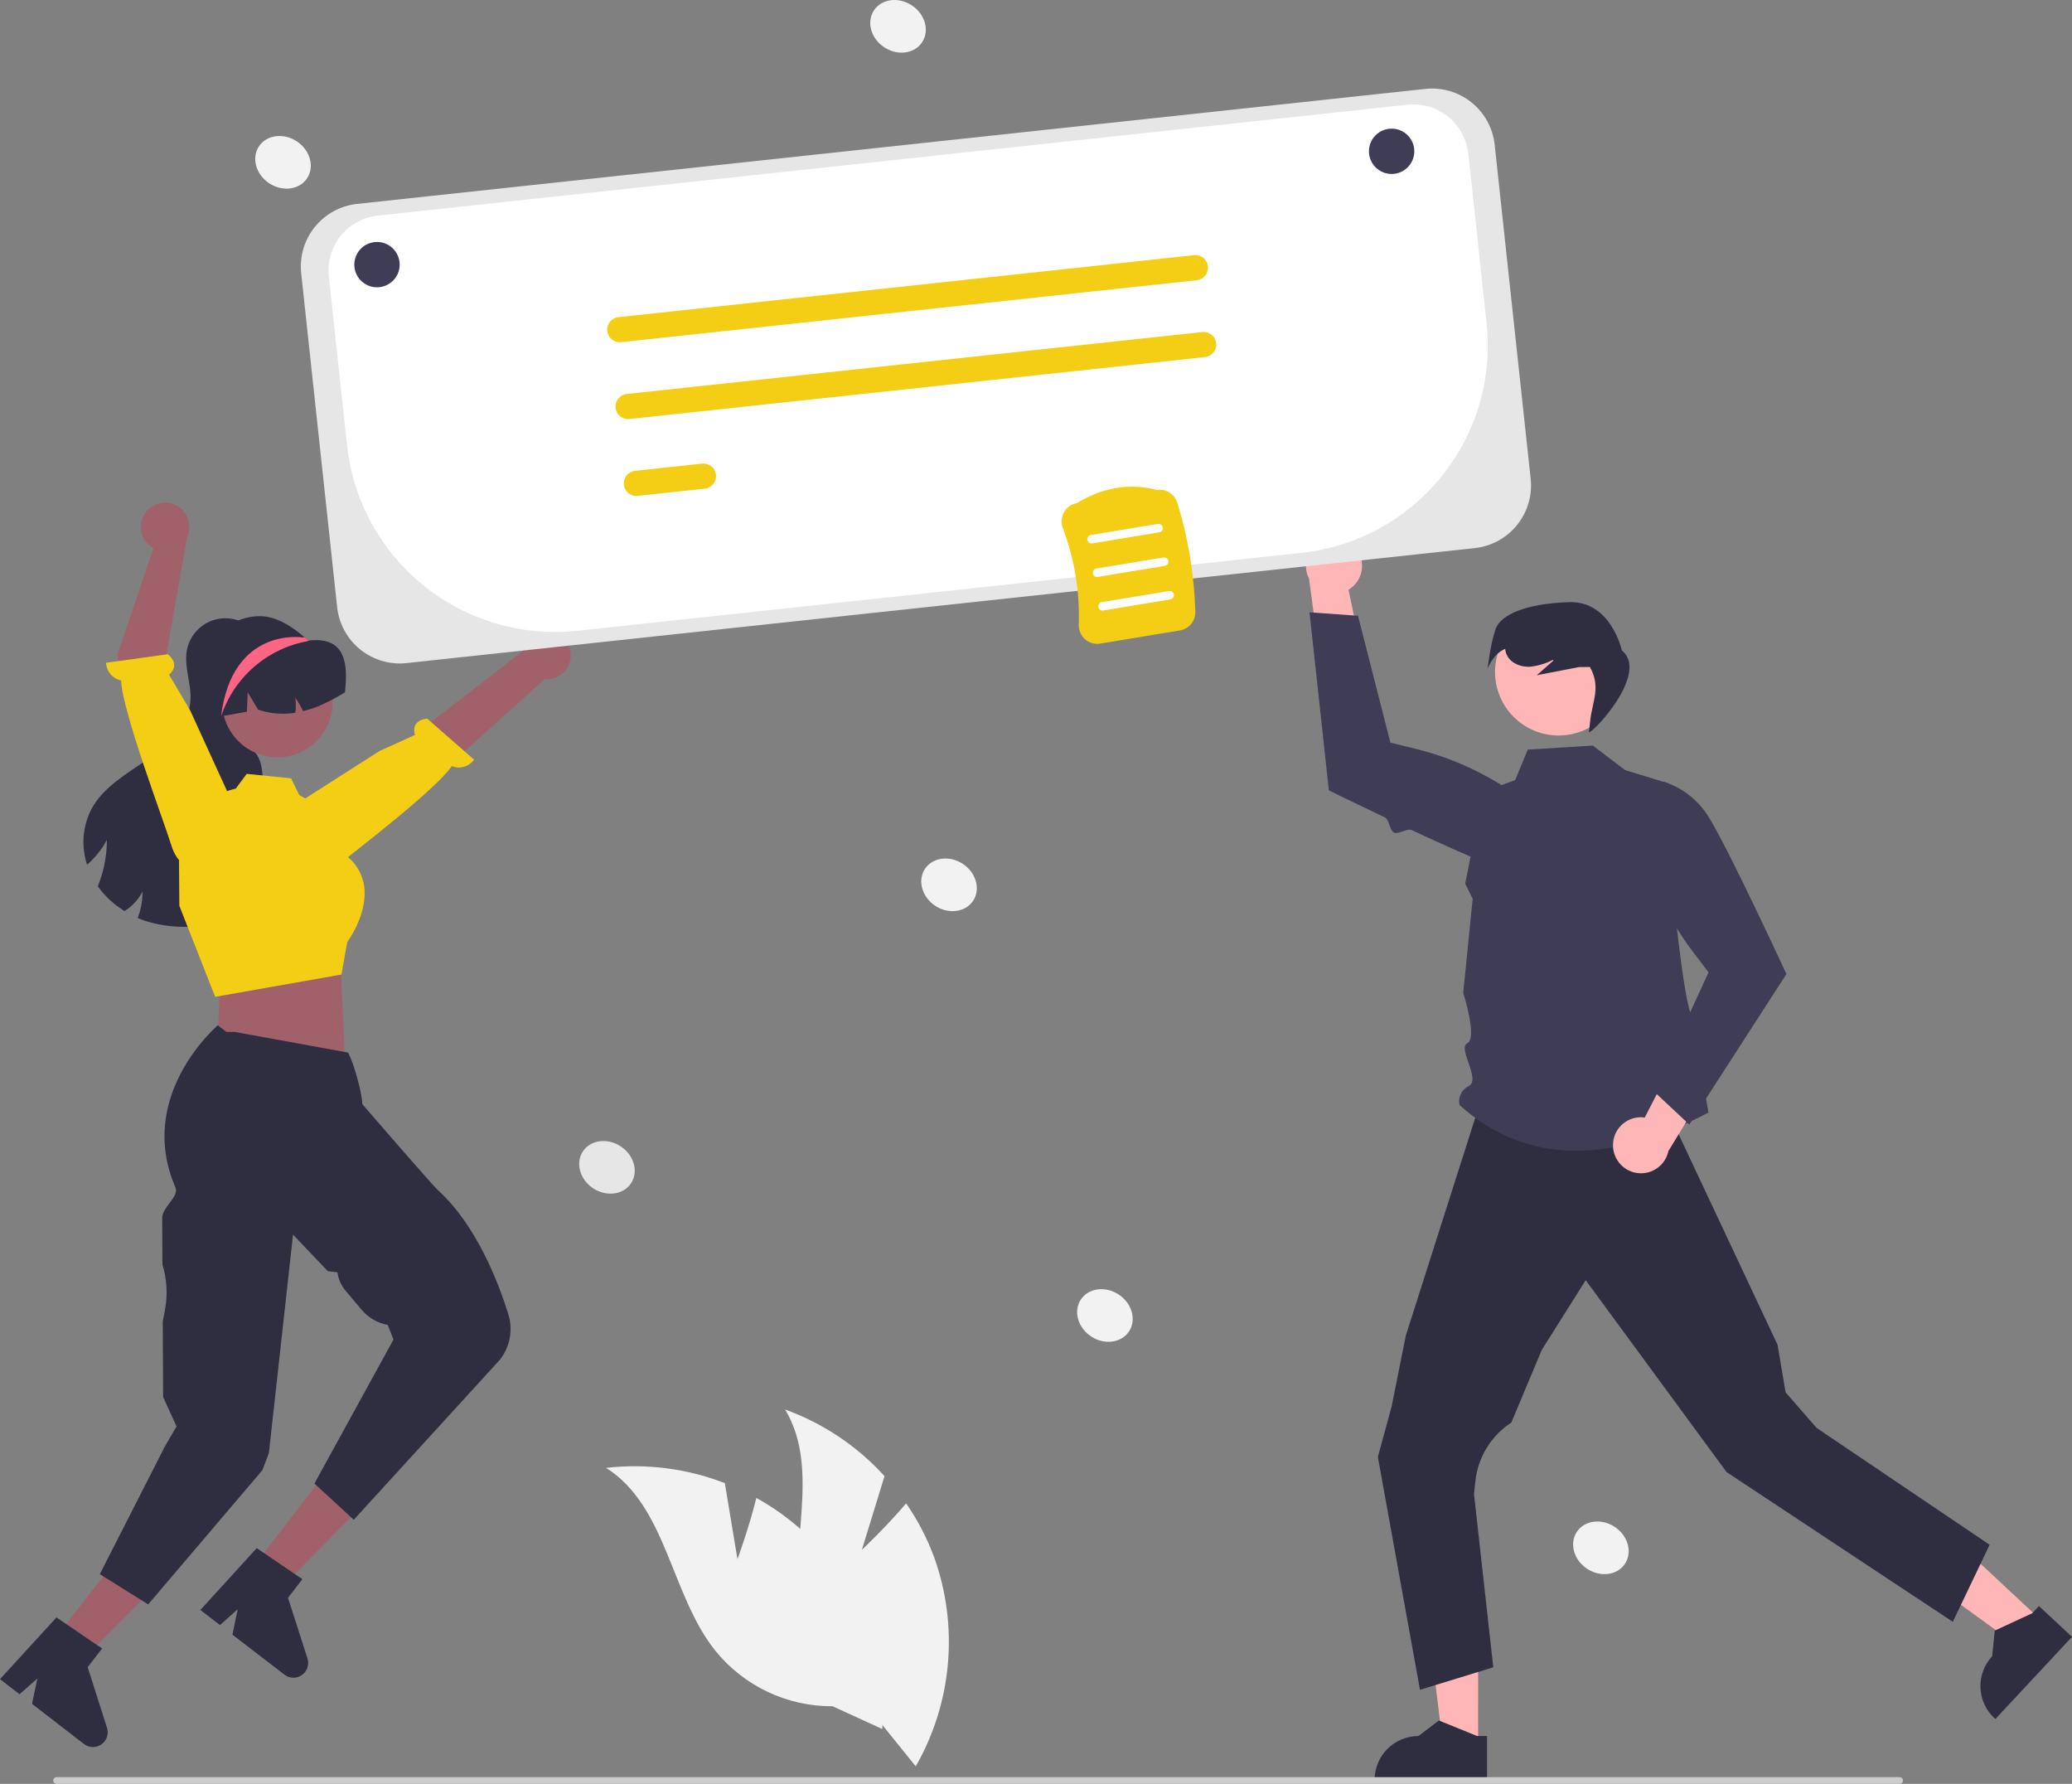 <svg width="237" height="204" viewBox="0 0 237 204" fill="none" xmlns="http://www.w3.org/2000/svg">
<rect x="0" y="0" width="237" height="204" fill="#808080" stroke="none"/>
<g clip-path="url(#clip0_56_3058)">
<path d="M98.585 177.226L101.173 168.801C98.059 165.375 94.155 162.76 89.8 161.185C94.054 168.23 89.932 177.42 91.65 185.468C92.205 187.974 93.317 190.323 94.904 192.34C96.491 194.358 98.511 195.994 100.817 197.125L104.745 201.989C106.804 198.393 108.059 194.394 108.423 190.267C108.787 186.139 108.251 181.982 106.853 178.082C106.046 175.901 104.969 173.831 103.645 171.92C101.311 174.663 98.585 177.226 98.585 177.226Z" fill="#F2F2F2"/>
<path d="M84.352 178.303L82.909 169.607C78.592 167.929 73.931 167.33 69.331 167.86C76.282 172.27 76.693 182.333 81.822 188.77C83.437 190.766 85.48 192.372 87.801 193.471C90.122 194.57 92.66 195.133 95.228 195.118L100.915 197.721C101.153 193.584 100.492 189.445 98.976 185.589C97.46 181.733 95.125 178.251 92.133 175.383C90.439 173.791 88.55 172.418 86.513 171.298C85.647 174.793 84.352 178.303 84.352 178.303Z" fill="#F2F2F2"/>
<path d="M169.071 199.826L165.084 199.826L163.187 184.455L169.072 184.455L169.071 199.826Z" fill="#FFB6B6"/>
<path d="M170.088 203.69L157.232 203.69V203.527C157.232 202.201 157.759 200.929 158.698 199.991C159.636 199.053 160.909 198.526 162.236 198.526H162.236L164.585 196.745L168.966 198.526L170.088 198.526L170.088 203.69Z" fill="#2F2E41"/>
<path d="M233.479 185.291L230.761 188.206L218.217 179.113L222.229 174.811L233.479 185.291Z" fill="#FFB6B6"/>
<path d="M237 187.181L228.234 196.581L228.115 196.47C227.144 195.566 226.573 194.313 226.526 192.987C226.48 191.662 226.962 190.372 227.866 189.401L228.164 186.47L232.455 184.481L233.22 183.66L237 187.181Z" fill="#2F2E41"/>
<path d="M227.58 176.653L223.365 185.462L197.486 168.337L193.722 163.21L181.377 146.399L176.359 154.357L172.868 162.676C171.73 163.418 170.771 164.403 170.06 165.561C169.35 166.718 168.905 168.018 168.759 169.368L168.599 170.841L170.805 190.665L162.42 193.238L157.603 166.608L159.178 160.837L160.799 152.737L168.96 127.141H190.798L203.323 153.788L204.239 159.217L207.79 163.291L227.58 176.653Z" fill="#2F2E41"/>
<path d="M182.196 85.262L185.872 88.059L190.305 89.421C190.305 89.421 192.138 115.189 193.79 116.84C195.441 118.49 193.952 118.535 194.284 120.679C194.616 122.823 195.422 127.219 195.422 127.219C184.275 133.116 174.664 133.275 166.945 126.373C166.846 125.946 166.896 125.498 167.087 125.104C167.278 124.709 167.598 124.392 167.994 124.204C169.43 123.442 166.669 119.886 167.843 119.291C169.018 118.697 167.366 113.538 167.366 113.538L168.449 102.776L167.593 101.056L169.682 90.529L173.307 89.207L174.754 85.72L182.196 85.262Z" fill="#3F3D56"/>
<path d="M184.499 131.06C184.482 130.595 184.568 130.132 184.75 129.703C184.932 129.275 185.206 128.891 185.552 128.58C185.899 128.268 186.309 128.037 186.755 127.901C187.201 127.765 187.671 127.729 188.132 127.794L193.313 117.729L196.199 122.855L190.837 131.627C190.675 132.394 190.238 133.076 189.607 133.542C188.977 134.008 188.197 134.227 187.416 134.158C186.635 134.088 185.906 133.734 185.369 133.163C184.831 132.592 184.521 131.844 184.499 131.06Z" fill="#FFB6B6"/>
<path d="M193.224 128.598L204.336 111.384L204.3 111.305C204.258 111.214 201.741 105.782 199.303 100.807C198.927 100.041 198.554 99.286 198.191 98.562C198.035 98.25 197.881 97.944 197.729 97.645C196.705 95.627 195.81 93.96 195.276 93.167C194.095 91.376 192.336 90.043 190.292 89.388L190.24 89.375L190.191 89.395C189.191 89.817 188.365 90.567 187.849 91.521C187.332 92.475 187.157 93.576 187.351 94.644C188.315 99.791 190.462 104.645 193.624 108.821L195.426 111.194L189.165 124.797L193.224 128.598Z" fill="#3F3D56"/>
<path d="M155.012 62.615C155.318 62.966 155.543 63.38 155.672 63.827C155.8 64.275 155.829 64.745 155.756 65.205C155.683 65.665 155.51 66.103 155.25 66.489C154.989 66.875 154.647 67.199 154.247 67.439L156.564 78.518L151.092 76.353L149.731 66.164C149.373 65.466 149.284 64.661 149.48 63.902C149.676 63.143 150.143 62.482 150.794 62.045C151.445 61.607 152.234 61.424 153.011 61.529C153.789 61.634 154.5 62.02 155.012 62.615Z" fill="#FFB6B6"/>
<path d="M149.785 70.019L151.998 90.385L152.076 90.424C152.141 90.456 154.944 91.83 158.385 93.467C158.966 93.743 158.882 94.939 159.489 95.225C159.907 95.421 161.011 94.707 161.433 94.904C165.194 96.662 168.997 98.372 170.513 98.835C172.559 99.483 174.766 99.412 176.766 98.634L176.814 98.612L176.839 98.565C177.351 97.608 177.52 96.506 177.32 95.439C177.12 94.373 176.563 93.407 175.74 92.7C171.748 89.308 167.022 86.889 161.934 85.635L159.039 84.925L155.332 70.418L149.785 70.019Z" fill="#3F3D56"/>
<path d="M178.276 84.108C182.292 84.108 185.548 80.854 185.548 76.84C185.548 72.826 182.292 69.572 178.276 69.572C174.26 69.572 171.005 72.826 171.005 76.84C171.005 80.854 174.26 84.108 178.276 84.108Z" fill="#FFB6B6"/>
<path d="M171.057 71.971C171.655 70.232 174.632 69.026 179.458 68.858C184.284 68.69 185.508 74.375 185.508 74.375C188.729 76.987 182.067 83.98 181.745 83.728L181.89 82.414C182.13 80.238 183.15 78.54 181.853 76.272L180.608 76.286C179 76.595 177.391 76.904 175.783 77.213L177.687 75.538L177.633 75.455C176.824 75.876 175.942 76.144 175.035 76.243C174.011 76.304 172.893 75.897 172.403 74.997C172.272 74.749 172.192 74.478 172.167 74.2C170.787 74.751 170.156 76.451 170.156 76.451C170.156 76.451 170.459 73.71 171.057 71.971Z" fill="#2F2E41"/>
<path d="M29.297 72.406C29.198 72.281 29.092 72.162 28.979 72.05C29.007 72.012 29.034 71.971 29.062 71.933L29.297 72.406Z" fill="#2F2E41"/>
<path d="M30.711 101.637C29.522 103.749 27.146 104.927 24.792 105.504C22.147 106.197 19.361 106.143 16.745 105.349C16.413 105.242 16.081 105.117 15.76 104.979C15.915 104.569 16.037 104.147 16.126 103.718C16.247 103.137 16.307 102.545 16.306 101.952C16.044 102.463 15.705 102.93 15.3 103.337C14.988 103.665 14.633 103.95 14.245 104.184C13.043 103.455 12.002 102.488 11.185 101.343C11.237 101.216 11.289 101.088 11.337 100.96C11.588 100.292 11.787 99.606 11.932 98.907C12.129 97.962 12.227 97 12.226 96.035C11.8 96.866 11.247 97.626 10.587 98.288C10.389 98.5 10.179 98.7 9.958 98.886C9.615 97.846 9.482 96.747 9.568 95.655C9.653 94.563 9.955 93.498 10.456 92.524C11.825 89.994 14.48 88.491 16.846 86.856C19.214 85.221 21.583 83.009 21.783 80.138C21.918 78.199 21.019 76.257 21.379 74.349C21.53 73.544 21.899 72.797 22.446 72.188C22.993 71.578 23.697 71.131 24.481 70.894C25.265 70.657 26.099 70.639 26.892 70.843C27.685 71.047 28.407 71.465 28.979 72.05C27.637 73.951 26.303 75.918 25.76 78.178C25.207 80.48 25.66 83.179 27.475 84.703C28.097 85.228 28.861 85.601 29.342 86.258C29.982 87.129 29.985 88.29 30.089 89.362C30.297 91.445 30.978 93.45 31.344 95.513C31.714 97.573 31.735 99.809 30.711 101.637Z" fill="#2F2E41"/>
<path d="M6.328 187.34L9.484 189.777L20.39 178.771L15.732 175.174L6.328 187.34Z" fill="#A0616A"/>
<path d="M6.462 184.959L11.681 188.514L10.029 190.65L12.241 197.587C12.35 197.929 12.347 198.298 12.232 198.639C12.117 198.979 11.896 199.274 11.601 199.48C11.306 199.687 10.953 199.793 10.594 199.785C10.234 199.776 9.886 199.653 9.602 199.433L3.663 194.847L4.273 191.943L2.239 193.747L9.05991e-06 192.018L6.462 184.959Z" fill="#2F2E41"/>
<path d="M22.338 78.547C22.338 79.779 22.64 80.993 23.218 82.081C23.797 83.169 24.634 84.099 25.656 84.789C26.677 85.478 27.853 85.907 29.079 86.036C30.305 86.166 31.545 85.993 32.688 85.532C33.832 85.071 34.845 84.337 35.638 83.393C36.431 82.45 36.98 81.326 37.238 80.121C37.495 78.915 37.453 77.665 37.114 76.481C36.775 75.296 36.15 74.212 35.295 73.325L35.258 73.289C35.198 73.225 35.138 73.162 35.075 73.102L35.074 73.102L35.072 73.101L35.072 73.1L35.072 73.099C34.993 73.027 34.915 72.954 34.834 72.885C33.508 71.723 31.645 70.461 29.743 70.461C25.582 70.461 22.338 74.388 22.338 78.547Z" fill="#2F2E41"/>
<path d="M65.273 74.68C65.309 75.082 65.257 75.487 65.12 75.866C64.982 76.245 64.764 76.589 64.479 76.874C64.194 77.16 63.85 77.379 63.471 77.518C63.092 77.656 62.687 77.709 62.285 77.674L43.633 94.507L40.423 89.44L59.767 74.487C59.871 73.816 60.217 73.207 60.74 72.774C61.264 72.341 61.927 72.116 62.606 72.139C63.285 72.163 63.931 72.435 64.423 72.903C64.914 73.372 65.217 74.004 65.273 74.68Z" fill="#A0616A"/>
<path d="M35.661 99.587C35.661 99.587 36.355 100.868 38.725 98.89C40.623 97.306 49.716 90.431 51.675 87.613C52.122 87.791 52.616 87.814 53.078 87.68C53.54 87.546 53.944 87.262 54.227 86.873L48.86 82.175C47.254 82.36 47.288 83.438 47.456 84.05L43.407 85.883L32.952 92.561L35.143 98.67L35.661 99.587Z" fill="#F4CE14"/>
<path d="M25.533 111.39L25.142 113.251L24.81 120.114L39.425 120.917L38.971 110.361L37.554 108.034L25.533 111.39Z" fill="#A0616A"/>
<path d="M31.727 86.602C35.215 86.602 38.043 83.775 38.043 80.289C38.043 76.802 35.215 73.976 31.727 73.976C28.238 73.976 25.41 76.802 25.41 80.289C25.41 83.775 28.238 86.602 31.727 86.602Z" fill="#A0616A"/>
<path d="M20.513 103.574L20.474 98.326C20.473 96.438 21.112 94.605 22.288 93.127C23.463 91.648 25.105 90.612 26.945 90.186L26.969 90.18L28.218 88.498L33.292 89.005L34.222 90.905L37.9 93.094L39.315 97.642C39.929 98.051 40.453 98.582 40.853 99.202C41.253 99.822 41.521 100.517 41.641 101.245C42.122 104.313 39.972 107.384 39.716 107.736L39.057 111.444L24.726 113.972L24.609 113.986L20.513 103.574Z" fill="#F4CE14"/>
<path d="M39.456 79.162C38.719 79.629 37.955 80.05 37.167 80.424C36.367 80.808 35.531 81.11 34.671 81.326C34.424 80.786 34.123 80.273 33.772 79.795C33.862 80.361 33.864 80.938 33.779 81.506C32.352 81.736 30.892 81.616 29.522 81.156L28.332 79.162L28.243 81.388C27.257 81.568 26.275 81.737 25.29 81.913C25.231 81.92 25.172 81.934 25.117 81.945C24.505 79.187 25.373 76.149 27.302 74.31C28.26 73.407 29.455 72.794 30.748 72.543C32.041 72.293 33.378 72.414 34.605 72.893C34.761 72.956 34.92 73.025 35.072 73.097L35.072 73.099L35.073 73.1L35.074 73.1L35.075 73.101C35.165 73.146 35.241 73.253 35.341 73.242C39.657 72.762 39.795 76.107 39.456 79.162Z" fill="#2F2E41"/>
<path d="M28.948 179.2L32.109 181.63L42.994 170.602L38.329 167.015L28.948 179.2Z" fill="#A0616A"/>
<path d="M29.364 177.038L34.59 180.583L32.943 182.722L35.169 189.654C35.279 189.997 35.276 190.365 35.162 190.706C35.047 191.047 34.827 191.342 34.533 191.549C34.238 191.756 33.886 191.863 33.526 191.856C33.166 191.848 32.818 191.725 32.533 191.506L26.585 186.931L27.189 184.027L25.159 185.835L22.917 184.11L29.364 177.038Z" fill="#2F2E41"/>
<path d="M18.692 165.74L18.692 165.699L20.19 163.119L18.66 159.76L18.614 151.132L18.862 149.836C19.195 148.094 19.099 146.297 18.579 144.601L18.551 139.349C18.498 138.033 20.537 136.876 20.061 135.779C15.566 125.411 24.652 117.502 24.713 117.438L24.899 117.245L25.906 118.008L26.865 118.009L39.803 120.365L39.897 120.539C40.406 121.493 41.388 124.782 41.446 126.27C42.091 127.016 49.436 135.511 50.089 136.101C54.502 140.091 57.028 146.696 58.141 150.277C58.417 151.163 58.473 152.102 58.303 153.014C58.133 153.925 57.743 154.782 57.166 155.508L40.462 173.794L35.967 169.647L45.006 153.186L44.354 151.516C43.184 151.3 42.126 150.686 41.359 149.777L39.529 147.606C39.023 147.006 38.7 146.273 38.602 145.494L37.492 145.361L33.517 141.189L30.758 166.154L30.009 168.127L16.949 183.471L11.417 180.015L18.692 165.74Z" fill="#2F2E41"/>
<path d="M16.697 58.541C16.447 58.856 16.268 59.223 16.174 59.615C16.081 60.008 16.074 60.415 16.155 60.81C16.236 61.205 16.403 61.578 16.643 61.901C16.884 62.225 17.193 62.492 17.548 62.683L13.395 74.97L16.786 87.991L22.254 85.521L18.88 75.699L21.404 61.403C21.686 60.786 21.732 60.087 21.533 59.438C21.334 58.789 20.903 58.236 20.323 57.883C19.743 57.53 19.053 57.402 18.385 57.523C17.717 57.644 17.116 58.007 16.697 58.541Z" fill="#A0616A"/>
<path d="M21.702 98.719C21.702 98.719 20.418 99.409 19.525 96.454C18.81 94.088 13.944 81.245 13.856 77.815C13.385 77.718 12.96 77.466 12.648 77.1C12.335 76.734 12.154 76.275 12.131 75.795L19.198 74.817C20.439 75.854 19.817 76.736 19.341 77.155L21.748 81.23L26.779 92.231L22.639 98.238L21.702 98.719Z" fill="#F4CE14"/>
<path d="M25.288 81.913C26.014 79.726 27.315 77.774 29.056 76.262C30.796 74.75 32.912 73.735 35.18 73.322C35.189 73.319 35.219 73.306 35.258 73.288C35.282 73.273 35.313 73.258 35.343 73.243C35.252 73.192 35.165 73.147 35.075 73.102L35.074 73.102L35.072 73.101L35.072 73.1L35.072 73.099C34.993 73.026 34.915 72.954 34.834 72.885L34.605 72.894C34.605 72.894 26.557 71.62 25.288 81.913Z" fill="#FD6584"/>
<path d="M129.135 152.263C130.013 150.944 129.494 149.055 127.974 148.044C126.454 147.034 124.51 147.284 123.632 148.604C122.754 149.923 123.273 151.812 124.793 152.823C126.313 153.833 128.257 153.583 129.135 152.263Z" fill="#F2F2F2"/>
<path d="M111.305 103.014C112.184 101.695 111.664 99.806 110.144 98.795C108.624 97.785 106.68 98.035 105.802 99.355C104.924 100.674 105.444 102.563 106.963 103.574C108.483 104.584 110.427 104.334 111.305 103.014Z" fill="#F2F2F2"/>
<path d="M185.866 178.832C186.745 177.512 186.225 175.623 184.705 174.613C183.186 173.602 181.242 173.853 180.363 175.172C179.485 176.492 180.005 178.381 181.525 179.391C183.044 180.402 184.988 180.151 185.866 178.832Z" fill="#F2F2F2"/>
<path d="M35.123 20.392C36.002 19.073 35.482 17.184 33.962 16.173C32.442 15.163 30.498 15.413 29.62 16.733C28.742 18.052 29.262 19.941 30.781 20.952C32.301 21.962 34.245 21.712 35.123 20.392Z" fill="#F2F2F2"/>
<path d="M105.47 4.839C106.348 3.52 105.828 1.631 104.309 0.621C102.789 -0.39 100.845 -0.139 99.967 1.18C99.088 2.5 99.608 4.389 101.128 5.399C102.648 6.41 104.592 6.159 105.47 4.839Z" fill="#F2F2F2"/>
<path d="M72.177 135.322C73.055 134.002 72.535 132.114 71.016 131.103C69.496 130.093 67.552 130.343 66.674 131.663C65.795 132.982 66.315 134.871 67.835 135.881C69.354 136.892 71.298 136.641 72.177 135.322Z" fill="#E6E6E6"/>
<path d="M217.287 204H6.475C6.373 204 6.275 203.959 6.203 203.887C6.131 203.814 6.09 203.716 6.09 203.614C6.09 203.512 6.131 203.414 6.203 203.342C6.275 203.27 6.373 203.229 6.475 203.229H217.287C217.389 203.229 217.487 203.269 217.56 203.341C217.632 203.414 217.673 203.512 217.673 203.614C217.673 203.717 217.632 203.815 217.56 203.887C217.487 203.959 217.389 204 217.287 204Z" fill="#CCCCCC"/>
<path d="M45.712 75.87C43.939 75.865 42.23 75.207 40.911 74.021C39.593 72.836 38.758 71.207 38.566 69.445L34.45 31.242C34.248 29.345 34.807 27.446 36.004 25.96C37.201 24.475 38.939 23.525 40.837 23.318L163.037 10.168C164.935 9.965 166.836 10.524 168.322 11.72C169.808 12.917 170.759 14.654 170.965 16.551L175.081 54.753C175.283 56.65 174.724 58.55 173.527 60.035C172.33 61.521 170.592 62.471 168.694 62.677L46.493 75.828C46.234 75.856 45.973 75.87 45.712 75.87Z" fill="#E6E6E6"/>
<path d="M161.691 11.941C161.462 11.941 161.232 11.954 161.004 11.978L43.209 24.655C42.386 24.744 41.587 24.994 40.86 25.391C40.133 25.788 39.492 26.324 38.972 26.968C38.452 27.613 38.065 28.354 37.831 29.148C37.598 29.943 37.524 30.776 37.612 31.599L39.693 50.914C40.03 54.037 40.978 57.063 42.484 59.819C43.991 62.575 46.026 65.008 48.473 66.978C50.92 68.949 53.731 70.418 56.746 71.302C59.762 72.187 62.922 72.469 66.046 72.133L148.875 63.219C151.99 62.883 155.008 61.938 157.757 60.437C160.507 58.936 162.933 56.909 164.899 54.471C166.864 52.032 168.33 49.231 169.212 46.227C170.094 43.222 170.375 40.073 170.04 36.96L167.951 17.572C167.785 16.028 167.054 14.599 165.899 13.56C164.744 12.521 163.245 11.945 161.691 11.941Z" fill="white"/>
<path d="M136.885 32.044L71.048 39.129C70.86 39.15 70.67 39.133 70.488 39.08C70.306 39.026 70.137 38.938 69.989 38.819C69.842 38.701 69.719 38.554 69.628 38.388C69.537 38.222 69.48 38.04 69.46 37.852C69.439 37.663 69.457 37.473 69.51 37.291C69.563 37.11 69.652 36.941 69.771 36.793C69.89 36.646 70.037 36.524 70.203 36.433C70.369 36.343 70.552 36.285 70.74 36.266L136.577 29.18C136.765 29.16 136.956 29.177 137.137 29.23C137.319 29.283 137.489 29.371 137.636 29.49C137.784 29.608 137.906 29.755 137.997 29.921C138.088 30.087 138.145 30.27 138.166 30.458C138.186 30.646 138.169 30.836 138.115 31.018C138.062 31.199 137.973 31.369 137.854 31.516C137.736 31.663 137.589 31.786 137.423 31.876C137.256 31.967 137.074 32.024 136.885 32.044Z" fill="#F4CE14"/>
<path d="M137.832 40.832L71.995 47.917C71.615 47.958 71.235 47.846 70.937 47.606C70.639 47.367 70.449 47.019 70.408 46.639C70.368 46.26 70.479 45.879 70.719 45.582C70.959 45.284 71.307 45.094 71.687 45.053L137.524 37.968C137.904 37.927 138.284 38.039 138.582 38.279C138.879 38.518 139.07 38.866 139.11 39.246C139.151 39.626 139.04 40.006 138.8 40.303C138.56 40.601 138.212 40.791 137.832 40.832Z" fill="#F4CE14"/>
<path d="M80.614 55.879L72.942 56.704C72.562 56.745 72.181 56.634 71.884 56.394C71.586 56.154 71.396 55.807 71.355 55.427C71.314 55.047 71.426 54.667 71.666 54.369C71.905 54.072 72.253 53.882 72.633 53.841L80.306 53.015C80.494 52.995 80.684 53.012 80.866 53.065C81.048 53.118 81.217 53.206 81.365 53.325C81.513 53.444 81.635 53.59 81.726 53.756C81.817 53.922 81.874 54.105 81.894 54.293C81.915 54.481 81.898 54.671 81.844 54.853C81.791 55.034 81.702 55.204 81.583 55.351C81.464 55.498 81.318 55.621 81.151 55.711C80.985 55.802 80.802 55.859 80.614 55.879Z" fill="#F4CE14"/>
<path d="M43.122 32.854C44.554 32.854 45.715 31.694 45.715 30.262C45.715 28.83 44.554 27.67 43.122 27.67C41.689 27.67 40.528 28.83 40.528 30.262C40.528 31.694 41.689 32.854 43.122 32.854Z" fill="#3F3D56"/>
<path d="M159.178 19.894C160.61 19.894 161.771 18.734 161.771 17.302C161.771 15.87 160.61 14.71 159.178 14.71C157.746 14.71 156.584 15.87 156.584 17.302C156.584 18.734 157.746 19.894 159.178 19.894Z" fill="#3F3D56"/>
<path d="M124.116 73.108C123.877 72.899 123.689 72.639 123.563 72.348C123.438 72.057 123.379 71.741 123.391 71.425C123.521 67.66 122.901 63.906 121.566 60.383C121.452 60.087 121.407 59.77 121.432 59.454C121.457 59.138 121.552 58.831 121.71 58.556C121.862 58.292 122.07 58.065 122.319 57.89C122.568 57.715 122.853 57.596 123.152 57.542C126.167 55.724 129.257 55.214 132.339 56.026C132.836 55.953 133.343 56.059 133.768 56.325C134.194 56.592 134.511 57.002 134.661 57.481C135.909 61.529 136.603 65.728 136.725 69.963C136.736 70.471 136.564 70.966 136.24 71.358C135.915 71.749 135.461 72.01 134.959 72.094L125.839 73.6C125.533 73.651 125.22 73.633 124.922 73.548C124.624 73.463 124.348 73.313 124.116 73.108Z" fill="#F4CE14"/>
<path d="M124.926 62.139L132.602 60.871C132.665 60.861 132.726 60.838 132.78 60.804C132.834 60.771 132.881 60.727 132.919 60.675C132.956 60.623 132.983 60.564 132.997 60.502C133.012 60.44 133.014 60.375 133.004 60.312C132.993 60.249 132.97 60.189 132.937 60.134C132.903 60.08 132.859 60.033 132.807 59.996C132.754 59.959 132.696 59.932 132.633 59.918C132.571 59.903 132.506 59.901 132.443 59.912L124.767 61.179C124.64 61.201 124.527 61.272 124.452 61.376C124.377 61.481 124.347 61.611 124.368 61.738C124.389 61.865 124.459 61.978 124.564 62.054C124.668 62.129 124.799 62.159 124.926 62.139Z" fill="white"/>
<path d="M125.56 65.974L133.236 64.707C133.363 64.686 133.477 64.615 133.552 64.51C133.627 64.406 133.658 64.275 133.637 64.148C133.615 64.021 133.545 63.907 133.44 63.832C133.335 63.757 133.205 63.727 133.077 63.748L125.401 65.015C125.338 65.025 125.278 65.048 125.223 65.082C125.169 65.115 125.122 65.159 125.084 65.211C125.047 65.263 125.02 65.322 125.006 65.384C124.991 65.447 124.989 65.511 125 65.574C125.01 65.637 125.033 65.698 125.067 65.752C125.1 65.806 125.145 65.853 125.197 65.89C125.249 65.927 125.308 65.954 125.37 65.968C125.432 65.983 125.497 65.985 125.56 65.974Z" fill="white"/>
<path d="M126.194 69.811L133.87 68.544C133.997 68.523 134.111 68.452 134.186 68.347C134.261 68.242 134.292 68.112 134.271 67.985C134.25 67.858 134.179 67.744 134.074 67.669C133.969 67.594 133.839 67.564 133.712 67.585L126.035 68.852C125.972 68.862 125.912 68.885 125.858 68.919C125.804 68.953 125.757 68.997 125.719 69.049C125.682 69.1 125.656 69.159 125.641 69.221C125.627 69.284 125.624 69.348 125.635 69.411C125.645 69.474 125.668 69.534 125.702 69.588C125.735 69.642 125.78 69.69 125.831 69.727C125.883 69.764 125.942 69.79 126.004 69.805C126.066 69.82 126.131 69.822 126.194 69.811Z" fill="white"/>
</g>
<defs>
<clipPath id="clip0_56_3058">
<rect width="237" height="204" fill="white"/>
</clipPath>
</defs>
</svg>

